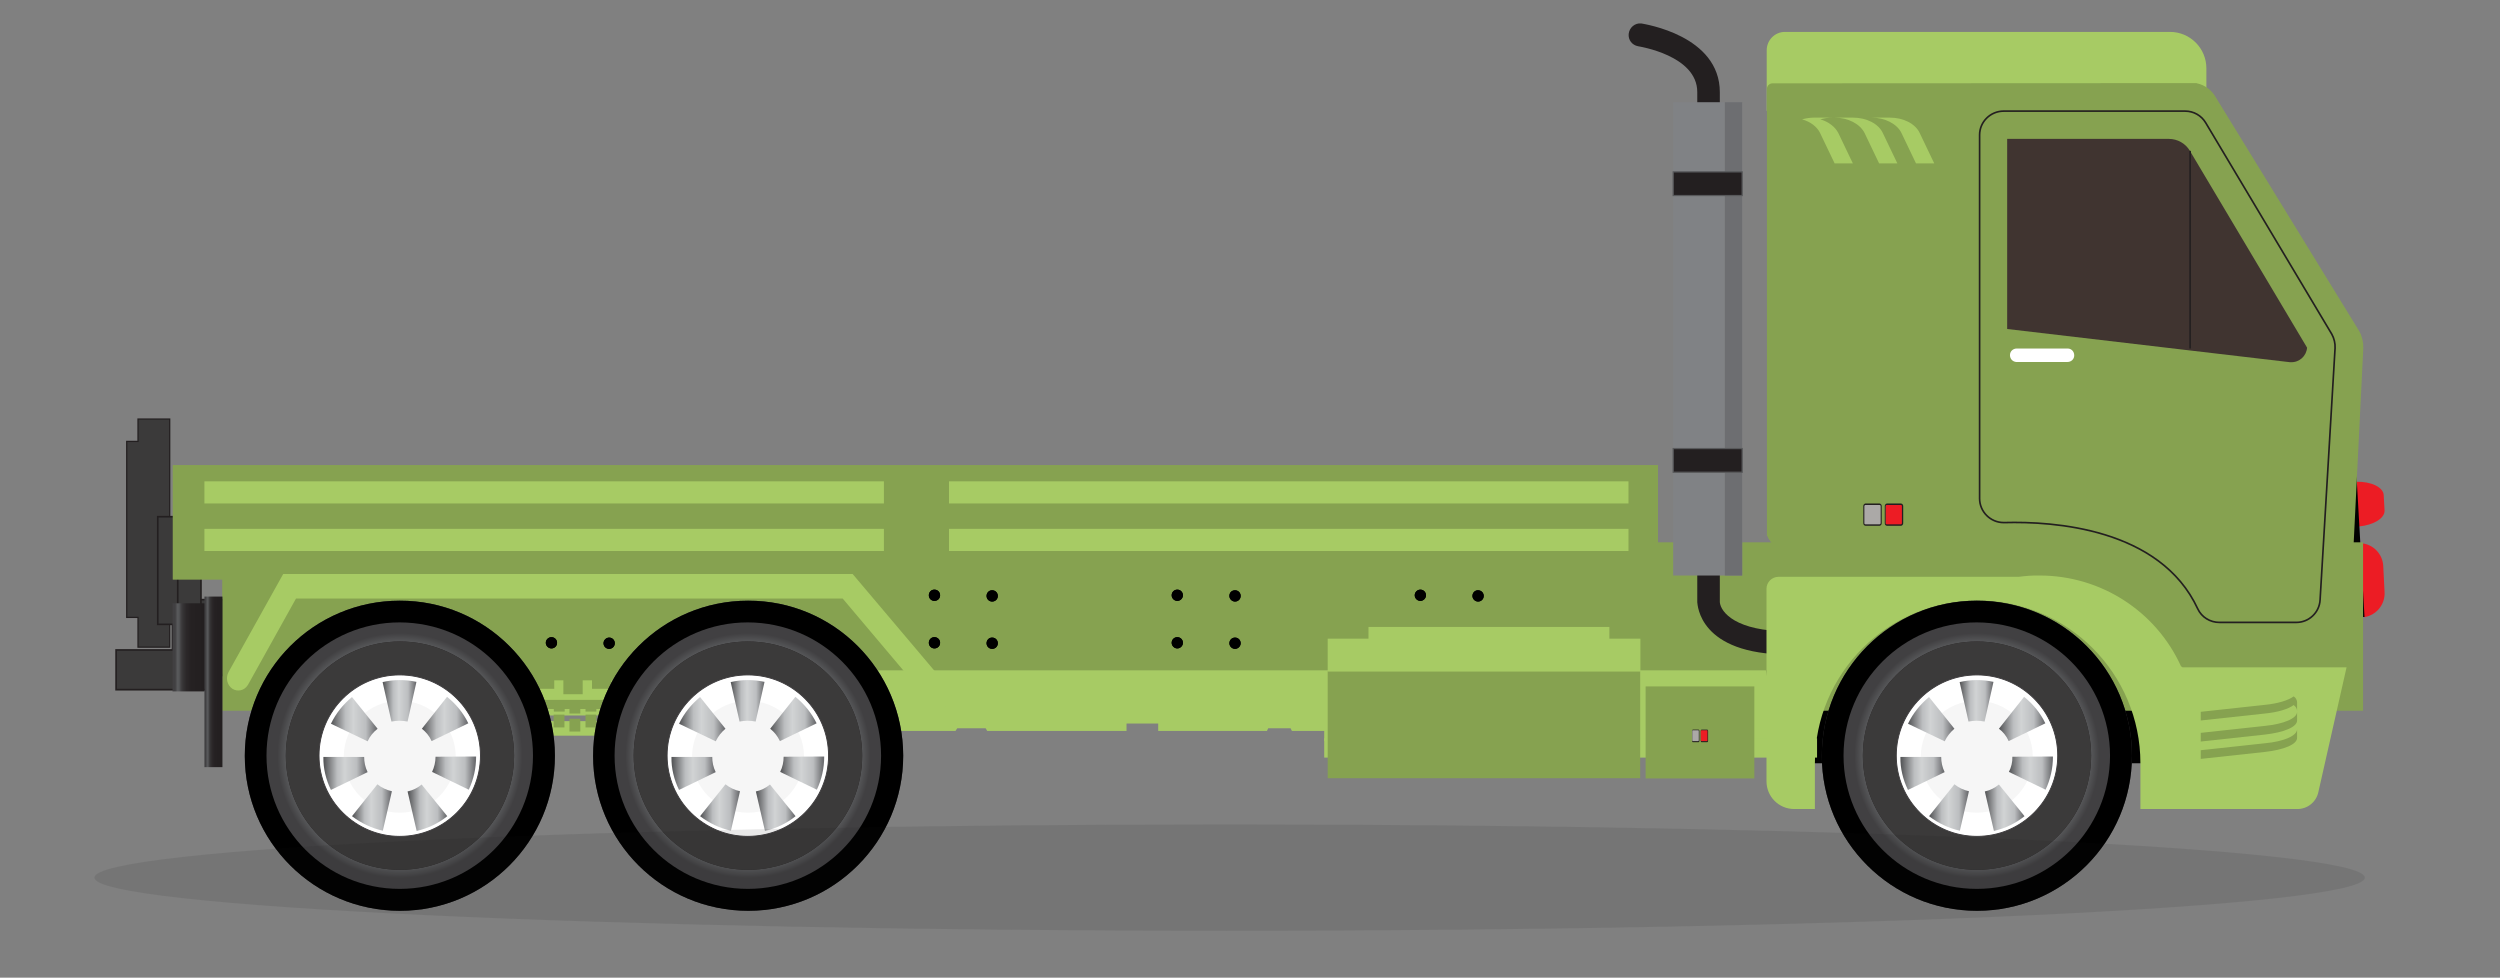 <?xml version="1.0" encoding="utf-8"?>
<!-- Generator: Adobe Illustrator 23.0.1, SVG Export Plug-In . SVG Version: 6.00 Build 0)  -->
<svg version="1.1" id="Layer_1" xmlns="http://www.w3.org/2000/svg" xmlns:xlink="http://www.w3.org/1999/xlink" x="0px" y="0px"
	 viewBox="0 0 1152 450.5" style="enable-background:new 0 0 1152 450.5;" xml:space="preserve">
<rect x="0" y="0" width="1152" height="450.5" fill="#808080" stroke="none"/>
<style type="text/css">
	.st0{fill:#EC1C24;}
	.st1{fill:#020200;}
	.st2{fill:#A7CB64;}
	.st3{fill:#3B3A3A;stroke:#231F20;stroke-width:0.591;stroke-miterlimit:10;}
	.st4{fill:#3B3A3A;stroke:#231F20;stroke-width:0.774;stroke-miterlimit:10;}
	.st5{fill:#86A250;}
	.st6{fill:url(#SVGID_1_);}
	.st7{fill:url(#SVGID_2_);}
	.st8{fill:#3D3B3D;}
	.st9{fill:url(#SVGID_3_);}
	.st10{fill:#231F20;}
	.st11{fill:#3B3A3A;}
	.st12{fill:#FFFFFF;stroke:#3D3B3D;stroke-width:0.429;stroke-miterlimit:10;}
	.st13{fill:#F6F6F6;}
	.st14{fill:url(#SVGID_4_);}
	.st15{fill:url(#SVGID_5_);}
	.st16{fill:url(#SVGID_6_);}
	.st17{fill:url(#SVGID_7_);}
	.st18{fill:url(#SVGID_8_);}
	.st19{fill:url(#SVGID_9_);}
	.st20{fill:url(#SVGID_10_);}
	.st21{fill:url(#SVGID_11_);}
	.st22{fill:url(#SVGID_12_);}
	.st23{fill:url(#SVGID_13_);}
	.st24{fill:url(#SVGID_14_);}
	.st25{fill:url(#SVGID_15_);}
	.st26{fill:url(#SVGID_16_);}
	.st27{fill:url(#SVGID_17_);}
	.st28{fill:url(#SVGID_18_);}
	.st29{fill:#808285;}
	.st30{fill:#6D6E71;}
	.st31{fill:#231F20;stroke:#58595B;stroke-width:0.576;stroke-miterlimit:10;}
	.st32{fill:none;stroke:#231F20;stroke-width:0.774;stroke-miterlimit:10;}
	.st33{fill:#403430;}
	.st34{fill:#FFFFFF;}
	.st35{fill:#ED1C24;}
	.st36{fill:#ABA9A7;}
	.st37{fill:url(#SVGID_19_);}
	.st38{fill:url(#SVGID_20_);}
	.st39{fill:url(#SVGID_21_);}
	.st40{fill:url(#SVGID_22_);}
	.st41{fill:url(#SVGID_23_);}
	.st42{fill:url(#SVGID_24_);}
	.st43{fill:url(#SVGID_25_);}
	.st44{fill:url(#SVGID_26_);}
	.st45{opacity:0.1;fill:#1B1B19;enable-background:new    ;}
</style>
<title>Flat bes Truck</title>
<g>
	<path class="st0" d="M1087.4,250.3c5.8,0.1,10.5,4.7,10.8,10.5l0.6,11.9c0.4,5.8-3.8,10.9-9.5,11.7L1087.4,250.3z"/>
	<path class="st0" d="M1085.7,222c6.9-0.2,12.4,2.5,12.7,6l0.4,7.2c0.2,3.6-5.1,6.8-11.9,7.4L1085.7,222z"/>
	
		<rect x="1083.3" y="206.6" transform="matrix(0.998 -5.651854e-02 5.651854e-02 0.998 -12.145 61.746)" class="st1" width="4.5" height="78"/>
	<path class="st2" d="M814.2,51.1h202.5V31.5c0-9.3-7.5-16.8-16.8-16.8H822.5c-4.6,0-8.3,3.7-8.4,8.3c0,0,0,0,0,0V51.1z"/>
	<polygon class="st3" points="58.4,284.5 58.4,203.4 63.6,203.4 63.6,193.1 78.2,193.1 78.2,298.2 63.6,298.2 63.6,284.5 	"/>
	<path class="st4" d="M79.5,299.5v-23.2h33.7v19.5c0,2.4-0.9,4.7-2.5,6.4l-14.4,15.6H53.5v-18.3L79.5,299.5z"/>
	<rect x="72.7" y="238.1" class="st4" width="10.7" height="49.6"/>
	<rect x="81.9" y="233.4" class="st4" width="10.7" height="54.2"/>
	<polygon points="821.2,351.7 821.2,193.4 1083.6,193.4 1067.2,351.7 	"/>
	<rect x="102.4" y="249.9" class="st5" width="986.5" height="77.6"/>
	<rect x="79.6" y="214.3" class="st5" width="684.4" height="52.8"/>
	<rect x="437.3" y="243.7" class="st2" width="313.1" height="10.2"/>
	<rect x="437.3" y="221.8" class="st2" width="313.1" height="10.2"/>
	<rect x="94.2" y="243.7" class="st2" width="313.1" height="10.2"/>
	<rect x="94.2" y="221.8" class="st2" width="313.1" height="10.2"/>
	<path class="st2" d="M440.3,336.8l0.8-1.2h13.1l0.7,1.2h64.2v-3.4h14.6v3.4h50.1l0.6-1.2h10.3l0.6,1.2h220.7c1-5.6,1-11.4-0.1-17
		l-2.2-10.9H348.3l1.1,28L440.3,336.8L440.3,336.8z"/>
	
		<linearGradient id="SVGID_1_" gradientUnits="userSpaceOnUse" x1="995.193" y1="-547.758" x2="1003.416" y2="-547.758" gradientTransform="matrix(-1 0 0 -1 1097.62 -233.59)">
		<stop  offset="0" style="stop-color:#231F20"/>
		<stop  offset="0.41" style="stop-color:#252122"/>
		<stop  offset="0.56" style="stop-color:#2B2729"/>
		<stop  offset="0.67" style="stop-color:#353334"/>
		<stop  offset="0.74" style="stop-color:#414042"/>
		<stop  offset="0.77" style="stop-color:#4D4D4F"/>
		<stop  offset="0.8" style="stop-color:#555658"/>
		<stop  offset="0.85" style="stop-color:#58595B"/>
		<stop  offset="0.92" style="stop-color:#414042"/>
	</linearGradient>
	<rect x="94.2" y="274.9" class="st6" width="8.3" height="78.6"/>
	<rect x="239.9" y="313.5" class="st2" width="46.2" height="9"/>
	<rect x="272.8" y="309.5" class="st5" width="8.9" height="7.9"/>
	<rect x="259.6" y="312" class="st5" width="8.9" height="7.9"/>
	<rect x="246.5" y="309.5" class="st5" width="8.9" height="7.9"/>
	<rect x="251.5" y="326.7" class="st2" width="25.7" height="3"/>
	<rect x="269.8" y="325.3" class="st5" width="5" height="2.6"/>
	<rect x="262.4" y="326.2" class="st5" width="5" height="2.6"/>
	<rect x="255.2" y="325.3" class="st5" width="5" height="2.6"/>
	<rect x="251.6" y="332.3" class="st2" width="25.7" height="6.7"/>
	<rect x="269.8" y="329.3" class="st5" width="5" height="5.9"/>
	<rect x="262.4" y="331.2" class="st5" width="5" height="5.9"/>
	<rect x="255.1" y="329.3" class="st5" width="5" height="5.9"/>
	
		<linearGradient id="SVGID_2_" gradientUnits="userSpaceOnUse" x1="1003.416" y1="-531.919" x2="1018.093" y2="-531.919" gradientTransform="matrix(-1 0 0 -1 1097.62 -233.59)">
		<stop  offset="0" style="stop-color:#231F20"/>
		<stop  offset="0.41" style="stop-color:#252122"/>
		<stop  offset="0.56" style="stop-color:#2B2729"/>
		<stop  offset="0.67" style="stop-color:#353334"/>
		<stop  offset="0.74" style="stop-color:#414042"/>
		<stop  offset="0.77" style="stop-color:#4D4D4F"/>
		<stop  offset="0.8" style="stop-color:#555658"/>
		<stop  offset="0.85" style="stop-color:#58595B"/>
		<stop  offset="0.92" style="stop-color:#414042"/>
	</linearGradient>
	<polygon class="st7" points="79.5,318.6 94.2,318.6 94.2,278 79.5,278 	"/>
	<path class="st8" d="M416.2,348.2c0,39.5-32,71.5-71.4,71.5c-39.5,0-71.5-32-71.5-71.4c0-39.5,32-71.5,71.4-71.5l0,0
		C384.1,276.7,416.1,308.7,416.2,348.2L416.2,348.2L416.2,348.2z"/>
	<path d="M416.2,348.2c0,39.5-32,71.5-71.4,71.5c-39.5,0-71.5-32-71.5-71.4c0-39.5,32-71.5,71.4-71.5l0,0
		C384.1,276.7,416.1,308.7,416.2,348.2L416.2,348.2L416.2,348.2z"/>
	
		<radialGradient id="SVGID_3_" cx="3579.862" cy="-581.786" r="61.358" gradientTransform="matrix(-1 0 0 -1 3924.49 -233.59)" gradientUnits="userSpaceOnUse">
		<stop  offset="0" style="stop-color:#231F20"/>
		<stop  offset="0.41" style="stop-color:#252122"/>
		<stop  offset="0.56" style="stop-color:#2B2729"/>
		<stop  offset="0.67" style="stop-color:#353334"/>
		<stop  offset="0.74" style="stop-color:#414042"/>
		<stop  offset="0.77" style="stop-color:#4D4D4F"/>
		<stop  offset="0.8" style="stop-color:#555658"/>
		<stop  offset="0.85" style="stop-color:#58595B"/>
		<stop  offset="0.92" style="stop-color:#414042"/>
	</radialGradient>
	<path class="st9" d="M406,348.2c0,33.9-27.5,61.4-61.4,61.4s-61.4-27.5-61.4-61.4c0-33.9,27.5-61.4,61.4-61.4l0,0l0,0
		C378.5,286.9,406,314.3,406,348.2z"/>
	<path class="st10" d="M397.3,348.2c0,29.1-23.6,52.6-52.6,52.6S292,377.3,292,348.2s23.6-52.6,52.6-52.6l0,0l0,0
		C373.7,295.6,397.3,319.1,397.3,348.2z"/>
	<path class="st11" d="M397.3,348.2c0,29.1-23.6,52.6-52.6,52.6S292,377.3,292,348.2s23.6-52.6,52.6-52.6l0,0l0,0
		C373.7,295.6,397.3,319.1,397.3,348.2z"/>
	<path class="st12" d="M381.8,348.2c0,20.6-16.7,37.2-37.2,37.2s-37.2-16.7-37.2-37.2s16.7-37.2,37.2-37.2S381.8,327.6,381.8,348.2
		L381.8,348.2z"/>
	<path class="st13" d="M370.5,348.7c0,14.2-11.5,25.8-25.8,25.8c-14.2,0-25.8-11.5-25.8-25.8c0-14.2,11.5-25.8,25.8-25.8
		S370.5,334.4,370.5,348.7L370.5,348.7z"/>
	
		<linearGradient id="SVGID_4_" gradientUnits="userSpaceOnUse" x1="3548.166" y1="-564.831" x2="3569.605" y2="-564.831" gradientTransform="matrix(-1 0 0 -1 3924.49 -233.59)">
		<stop  offset="3.000000e-02" style="stop-color:#6D6E71"/>
		<stop  offset="0.25" style="stop-color:#BCBEC0"/>
		<stop  offset="0.52" style="stop-color:#D1D3D4"/>
		<stop  offset="0.69" style="stop-color:#BCBEC0"/>
		<stop  offset="0.98" style="stop-color:#58595B"/>
	</linearGradient>
	<path class="st14" d="M354.9,335.8l11.6-14.7c4.1,3.3,7.5,7.5,9.8,12.2l-16.9,8.2C358.3,339.2,356.8,337.3,354.9,335.8z"/>
	
		<linearGradient id="SVGID_5_" gradientUnits="userSpaceOnUse" x1="3557.896" y1="-605.749" x2="3576.14" y2="-605.749" gradientTransform="matrix(-1 0 0 -1 3924.49 -233.59)">
		<stop  offset="3.000000e-02" style="stop-color:#6D6E71"/>
		<stop  offset="0.25" style="stop-color:#BCBEC0"/>
		<stop  offset="0.52" style="stop-color:#D1D3D4"/>
		<stop  offset="0.69" style="stop-color:#BCBEC0"/>
		<stop  offset="0.98" style="stop-color:#58595B"/>
	</linearGradient>
	<path class="st15" d="M366.6,376.1c-4.1,3.3-8.9,5.6-14.1,6.8l-4.2-18.2c2.4-0.5,4.6-1.6,6.5-3.2L366.6,376.1z"/>
	
		<linearGradient id="SVGID_6_" gradientUnits="userSpaceOnUse" x1="3590.118" y1="-564.994" x2="3611.539" y2="-564.994" gradientTransform="matrix(-1 0 0 -1 3924.49 -233.59)">
		<stop  offset="3.000000e-02" style="stop-color:#6D6E71"/>
		<stop  offset="0.25" style="stop-color:#BCBEC0"/>
		<stop  offset="0.52" style="stop-color:#D1D3D4"/>
		<stop  offset="0.69" style="stop-color:#BCBEC0"/>
		<stop  offset="0.98" style="stop-color:#58595B"/>
	</linearGradient>
	<path class="st16" d="M329.8,341.6l-16.9-8.1c2.3-4.8,5.6-8.9,9.7-12.3l11.7,14.6C332.4,337.4,330.9,339.3,329.8,341.6z"/>
	
		<linearGradient id="SVGID_7_" gradientUnits="userSpaceOnUse" x1="3544.644" y1="-589.855" x2="3564.976" y2="-589.855" gradientTransform="matrix(-1 0 0 -1 3924.49 -233.59)">
		<stop  offset="3.000000e-02" style="stop-color:#6D6E71"/>
		<stop  offset="0.25" style="stop-color:#BCBEC0"/>
		<stop  offset="0.52" style="stop-color:#D1D3D4"/>
		<stop  offset="0.69" style="stop-color:#BCBEC0"/>
		<stop  offset="0.98" style="stop-color:#58595B"/>
	</linearGradient>
	<path class="st17" d="M361.1,348.7L361.1,348.7l18.7-0.1v0.1c0,5.3-1.2,10.5-3.4,15.2l-16.9-8.2
		C360.6,353.5,361.1,351.1,361.1,348.7z"/>
	
		<linearGradient id="SVGID_8_" gradientUnits="userSpaceOnUse" x1="3594.638" y1="-589.901" x2="3614.998" y2="-589.901" gradientTransform="matrix(-1 0 0 -1 3924.49 -233.59)">
		<stop  offset="3.000000e-02" style="stop-color:#6D6E71"/>
		<stop  offset="0.25" style="stop-color:#BCBEC0"/>
		<stop  offset="0.52" style="stop-color:#D1D3D4"/>
		<stop  offset="0.69" style="stop-color:#BCBEC0"/>
		<stop  offset="0.98" style="stop-color:#58595B"/>
	</linearGradient>
	<path class="st18" d="M328.2,348.7c0,2.5,0.5,4.9,1.6,7.1l-16.9,8.2c-2.3-4.7-3.6-10-3.5-15.2H328.2z"/>
	
		<linearGradient id="SVGID_9_" gradientUnits="userSpaceOnUse" x1="3572.119" y1="-556.606" x2="3587.731" y2="-556.606" gradientTransform="matrix(-1 0 0 -1 3924.49 -233.59)">
		<stop  offset="3.000000e-02" style="stop-color:#6D6E71"/>
		<stop  offset="0.25" style="stop-color:#BCBEC0"/>
		<stop  offset="0.52" style="stop-color:#D1D3D4"/>
		<stop  offset="0.69" style="stop-color:#BCBEC0"/>
		<stop  offset="0.98" style="stop-color:#58595B"/>
	</linearGradient>
	<path class="st19" d="M336.7,314.3c5.1-1.2,10.5-1.2,15.6-0.1l-4.1,18.3c-2.4-0.5-4.9-0.5-7.4,0L336.7,314.3z"/>
	
		<linearGradient id="SVGID_10_" gradientUnits="userSpaceOnUse" x1="3583.465" y1="-605.748" x2="3601.718" y2="-605.748" gradientTransform="matrix(-1 0 0 -1 3924.49 -233.59)">
		<stop  offset="3.000000e-02" style="stop-color:#6D6E71"/>
		<stop  offset="0.25" style="stop-color:#BCBEC0"/>
		<stop  offset="0.52" style="stop-color:#D1D3D4"/>
		<stop  offset="0.69" style="stop-color:#BCBEC0"/>
		<stop  offset="0.98" style="stop-color:#58595B"/>
	</linearGradient>
	<path class="st20" d="M341,364.6l-4.2,18.2c-5.2-1.2-10-3.5-14.2-6.7l11.7-14.7C336.3,363,338.6,364.1,341,364.6z"/>
	<path class="st8" d="M255.7,348.2c0,39.5-32,71.5-71.4,71.5c-39.5,0-71.5-32-71.5-71.4c0-39.5,32-71.5,71.4-71.5
		C223.6,276.7,255.6,308.7,255.7,348.2C255.7,348.2,255.7,348.2,255.7,348.2z"/>
	<path d="M255.7,348.2c0,39.5-32,71.5-71.4,71.5c-39.5,0-71.5-32-71.5-71.4c0-39.5,32-71.5,71.4-71.5
		C223.6,276.7,255.6,308.7,255.7,348.2C255.7,348.2,255.7,348.2,255.7,348.2z"/>
	
		<radialGradient id="SVGID_11_" cx="3740.228" cy="-581.786" r="61.358" gradientTransform="matrix(-1 0 0 -1 3924.49 -233.59)" gradientUnits="userSpaceOnUse">
		<stop  offset="0" style="stop-color:#231F20"/>
		<stop  offset="0.41" style="stop-color:#252122"/>
		<stop  offset="0.56" style="stop-color:#2B2729"/>
		<stop  offset="0.67" style="stop-color:#353334"/>
		<stop  offset="0.74" style="stop-color:#414042"/>
		<stop  offset="0.77" style="stop-color:#4D4D4F"/>
		<stop  offset="0.8" style="stop-color:#555658"/>
		<stop  offset="0.85" style="stop-color:#58595B"/>
		<stop  offset="0.92" style="stop-color:#414042"/>
	</radialGradient>
	<path class="st21" d="M245.6,348.2c0,33.9-27.5,61.4-61.4,61.4s-61.4-27.5-61.4-61.4c0-33.9,27.5-61.4,61.4-61.4h0l0,0
		C218.1,286.9,245.6,314.3,245.6,348.2z"/>
	<path class="st10" d="M236.9,348.2c0,29.1-23.6,52.6-52.6,52.6s-52.6-23.6-52.6-52.6s23.6-52.6,52.6-52.6l0,0l0,0
		C213.3,295.6,236.9,319.1,236.9,348.2z"/>
	<path class="st11" d="M236.9,348.2c0,29.1-23.6,52.6-52.6,52.6s-52.6-23.6-52.6-52.6s23.6-52.6,52.6-52.6l0,0l0,0
		C213.3,295.6,236.9,319.1,236.9,348.2z"/>
	<path class="st12" d="M221.4,348.2c0,20.6-16.7,37.2-37.2,37.2s-37.2-16.7-37.2-37.2s16.7-37.2,37.2-37.2S221.4,327.6,221.4,348.2
		L221.4,348.2z"/>
	<path class="st13" d="M210,348.7c0,14.2-11.5,25.8-25.8,25.8c-14.2,0-25.8-11.5-25.8-25.8c0-14.2,11.5-25.8,25.8-25.8
		S210,334.4,210,348.7L210,348.7z"/>
	
		<linearGradient id="SVGID_12_" gradientUnits="userSpaceOnUse" x1="3708.659" y1="-564.813" x2="3730.08" y2="-564.813" gradientTransform="matrix(-1 0 0 -1 3924.49 -233.59)">
		<stop  offset="3.000000e-02" style="stop-color:#6D6E71"/>
		<stop  offset="0.25" style="stop-color:#BCBEC0"/>
		<stop  offset="0.52" style="stop-color:#D1D3D4"/>
		<stop  offset="0.69" style="stop-color:#BCBEC0"/>
		<stop  offset="0.98" style="stop-color:#58595B"/>
	</linearGradient>
	<path class="st22" d="M194.4,335.8l11.6-14.7c4.1,3.3,7.5,7.4,9.8,12.2l-16.9,8.2C197.9,339.2,196.3,337.3,194.4,335.8z"/>
	
		<linearGradient id="SVGID_13_" gradientUnits="userSpaceOnUse" x1="3718.335" y1="-605.749" x2="3736.579" y2="-605.749" gradientTransform="matrix(-1 0 0 -1 3924.49 -233.59)">
		<stop  offset="3.000000e-02" style="stop-color:#6D6E71"/>
		<stop  offset="0.25" style="stop-color:#BCBEC0"/>
		<stop  offset="0.52" style="stop-color:#D1D3D4"/>
		<stop  offset="0.69" style="stop-color:#BCBEC0"/>
		<stop  offset="0.98" style="stop-color:#58595B"/>
	</linearGradient>
	<path class="st23" d="M206.1,376.1c-4.1,3.3-8.9,5.6-14.1,6.8l-4.2-18.2c2.4-0.5,4.6-1.6,6.5-3.2L206.1,376.1z"/>
	
		<linearGradient id="SVGID_14_" gradientUnits="userSpaceOnUse" x1="3750.539" y1="-564.994" x2="3771.987" y2="-564.994" gradientTransform="matrix(-1 0 0 -1 3924.49 -233.59)">
		<stop  offset="3.000000e-02" style="stop-color:#6D6E71"/>
		<stop  offset="0.25" style="stop-color:#BCBEC0"/>
		<stop  offset="0.52" style="stop-color:#D1D3D4"/>
		<stop  offset="0.69" style="stop-color:#BCBEC0"/>
		<stop  offset="0.98" style="stop-color:#58595B"/>
	</linearGradient>
	<path class="st24" d="M169.4,341.6l-16.9-8.1c2.3-4.8,5.6-8.9,9.7-12.3l11.8,14.6C172,337.4,170.4,339.3,169.4,341.6z"/>
	
		<linearGradient id="SVGID_15_" gradientUnits="userSpaceOnUse" x1="3705.119" y1="-589.855" x2="3725.451" y2="-589.855" gradientTransform="matrix(-1 0 0 -1 3924.49 -233.59)">
		<stop  offset="3.000000e-02" style="stop-color:#6D6E71"/>
		<stop  offset="0.25" style="stop-color:#BCBEC0"/>
		<stop  offset="0.52" style="stop-color:#D1D3D4"/>
		<stop  offset="0.69" style="stop-color:#BCBEC0"/>
		<stop  offset="0.98" style="stop-color:#58595B"/>
	</linearGradient>
	<path class="st25" d="M200.7,348.7L200.7,348.7l18.7-0.1v0.1c0,5.3-1.2,10.5-3.4,15.2l-16.9-8.2
		C200.1,353.6,200.7,351.1,200.7,348.7z"/>
	
		<linearGradient id="SVGID_16_" gradientUnits="userSpaceOnUse" x1="3755.068" y1="-589.901" x2="3775.427" y2="-589.901" gradientTransform="matrix(-1 0 0 -1 3924.49 -233.59)">
		<stop  offset="3.000000e-02" style="stop-color:#6D6E71"/>
		<stop  offset="0.25" style="stop-color:#BCBEC0"/>
		<stop  offset="0.52" style="stop-color:#D1D3D4"/>
		<stop  offset="0.69" style="stop-color:#BCBEC0"/>
		<stop  offset="0.98" style="stop-color:#58595B"/>
	</linearGradient>
	<path class="st26" d="M167.8,348.7c0,2.5,0.5,4.9,1.6,7.1l-16.9,8.2c-2.3-4.7-3.6-10-3.5-15.2H167.8z"/>
	
		<linearGradient id="SVGID_17_" gradientUnits="userSpaceOnUse" x1="3732.558" y1="-556.606" x2="3748.17" y2="-556.606" gradientTransform="matrix(-1 0 0 -1 3924.49 -233.59)">
		<stop  offset="3.000000e-02" style="stop-color:#6D6E71"/>
		<stop  offset="0.25" style="stop-color:#BCBEC0"/>
		<stop  offset="0.52" style="stop-color:#D1D3D4"/>
		<stop  offset="0.69" style="stop-color:#BCBEC0"/>
		<stop  offset="0.98" style="stop-color:#58595B"/>
	</linearGradient>
	<path class="st27" d="M176.3,314.3c5.1-1.2,10.5-1.2,15.6-0.1l-4.1,18.3c-2.4-0.5-4.9-0.5-7.4,0L176.3,314.3z"/>
	
		<linearGradient id="SVGID_18_" gradientUnits="userSpaceOnUse" x1="3743.904" y1="-605.748" x2="3762.157" y2="-605.748" gradientTransform="matrix(-1 0 0 -1 3924.49 -233.59)">
		<stop  offset="3.000000e-02" style="stop-color:#6D6E71"/>
		<stop  offset="0.25" style="stop-color:#BCBEC0"/>
		<stop  offset="0.52" style="stop-color:#D1D3D4"/>
		<stop  offset="0.69" style="stop-color:#BCBEC0"/>
		<stop  offset="0.98" style="stop-color:#58595B"/>
	</linearGradient>
	<path class="st28" d="M180.6,364.6l-4.2,18.2c-5.2-1.2-10-3.5-14.2-6.7l11.7-14.7C175.9,363,178.2,364.1,180.6,364.6z"/>
	<rect x="610.2" y="332.6" class="st2" width="207.6" height="8.9"/>
	<rect x="610.2" y="340.2" class="st2" width="227.1" height="8.9"/>
	<path d="M654.5,271.7c1.5,0,2.6,1.2,2.6,2.6s-1.2,2.6-2.6,2.6s-2.6-1.2-2.6-2.6S653.1,271.7,654.5,271.7L654.5,271.7z"/>
	<path d="M654.5,271.7c1.5,0,2.6,1.2,2.6,2.6s-1.2,2.6-2.6,2.6s-2.6-1.2-2.6-2.6S653.1,271.7,654.5,271.7L654.5,271.7z"/>
	<path d="M654.5,272.5c1,0,1.8,0.9,1.8,1.9c0,1-0.9,1.8-1.9,1.8c-1,0-1.8-0.9-1.8-1.9C652.6,273.3,653.4,272.5,654.5,272.5
		L654.5,272.5z"/>
	<path d="M654.4,276.2c-1.1,0-1.9-0.9-1.9-1.9s0.9-1.9,1.9-1.9c1.1,0,1.9,0.9,1.9,1.9v0l0,0c0.1,1-0.7,1.9-1.7,1.9
		C654.6,276.2,654.5,276.2,654.4,276.2L654.4,276.2z M654.4,276.1c1,0,1.9-0.8,1.9-1.8c0-1-0.8-1.9-1.8-1.9c-1,0-1.9,0.8-1.9,1.8
		C652.5,275.2,653.3,276.1,654.4,276.1C654.3,276.1,654.3,276.1,654.4,276.1L654.4,276.1z"/>
	<path d="M654.5,272.9c0.8,0,1.5,0.7,1.5,1.5c0,0.8-0.7,1.5-1.5,1.5s-1.5-0.7-1.5-1.5v0l0,0C653,273.5,653.7,272.9,654.5,272.9
		C654.5,272.9,654.5,272.9,654.5,272.9L654.5,272.9z"/>
	<path d="M654.5,275.9c-0.9,0-1.5-0.7-1.5-1.5c0-0.9,0.7-1.5,1.5-1.5c0.9,0,1.5,0.7,1.5,1.5C656.1,275.2,655.4,275.8,654.5,275.9
		C654.5,275.9,654.5,275.9,654.5,275.9L654.5,275.9z M654.5,275.7c0.8,0,1.4-0.6,1.4-1.4c0-0.8-0.6-1.4-1.4-1.4s-1.4,0.6-1.4,1.4
		C653.1,275,653.7,275.7,654.5,275.7C654.4,275.7,654.4,275.7,654.5,275.7L654.5,275.7z"/>
	<path d="M681.1,272c1.5,0,2.6,1.2,2.6,2.6c0,1.5-1.2,2.6-2.6,2.6s-2.6-1.2-2.6-2.6c0-1.4,1.1-2.6,2.5-2.6H681.1z"/>
	<path d="M681.1,272c1.5,0,2.6,1.2,2.6,2.6c0,1.5-1.2,2.6-2.6,2.6s-2.6-1.2-2.6-2.6c0-1.4,1.1-2.6,2.5-2.6H681.1z"/>
	<path d="M681.1,272.8c1,0,1.8,0.9,1.8,1.9c0,1-0.9,1.8-1.9,1.8c-1,0-1.8-0.9-1.8-1.9C679.2,273.6,680,272.8,681.1,272.8
		L681.1,272.8z"/>
	<path d="M681,276.5c-1.1,0-1.9-0.9-1.9-1.9c0-1.1,0.9-1.9,1.9-1.9c1.1,0,1.9,0.9,1.9,1.9v0l0,0c0.1,1-0.7,1.9-1.7,1.9
		C681.2,276.5,681.1,276.5,681,276.5L681,276.5z M681,276.5c1,0,1.9-0.8,1.9-1.8c0-1-0.8-1.9-1.8-1.9c-1,0-1.9,0.8-1.9,1.8
		C679.2,275.6,680,276.5,681,276.5z"/>
	<path d="M681.1,273.1c0.8,0,1.5,0.7,1.5,1.5c0,0.8-0.7,1.5-1.5,1.5s-1.5-0.7-1.5-1.5v0l0,0C679.6,273.8,680.3,273.1,681.1,273.1
		C681.1,273.1,681.1,273.1,681.1,273.1L681.1,273.1z"/>
	<path d="M681.1,276.1c-0.9,0-1.5-0.7-1.5-1.5c0-0.9,0.7-1.5,1.5-1.5c0.9,0,1.5,0.7,1.5,1.5C682.7,275.4,682,276.1,681.1,276.1
		C681.1,276.1,681.1,276.1,681.1,276.1L681.1,276.1z M681.1,275.9c0.8,0,1.4-0.6,1.4-1.4c0-0.8-0.6-1.4-1.4-1.4s-1.4,0.6-1.4,1.4
		C679.7,275.3,680.3,275.9,681.1,275.9C681,275.9,681,275.9,681.1,275.9L681.1,275.9z"/>
	<path d="M654.5,293.6c1.5,0,2.6,1.2,2.6,2.6s-1.2,2.6-2.6,2.6s-2.6-1.2-2.6-2.6S653.1,293.6,654.5,293.6L654.5,293.6z"/>
	<path d="M654.5,293.6c1.5,0,2.6,1.2,2.6,2.6s-1.2,2.6-2.6,2.6s-2.6-1.2-2.6-2.6S653.1,293.6,654.5,293.6L654.5,293.6z"/>
	<path d="M654.5,294.4c1,0,1.8,0.9,1.8,1.9c0,1-0.9,1.8-1.9,1.8c-1,0-1.8-0.9-1.8-1.9C652.6,295.2,653.4,294.4,654.5,294.4
		L654.5,294.4z"/>
	<path d="M654.4,298.1c-1.1,0-1.9-0.9-1.9-1.9s0.9-1.9,1.9-1.9c1.1,0,1.9,0.9,1.9,1.9v0l0,0c0.1,1-0.7,1.9-1.7,1.9
		C654.6,298.1,654.5,298.1,654.4,298.1L654.4,298.1z M654.4,298.1c1,0,1.9-0.8,1.9-1.8c0-1-0.8-1.9-1.8-1.9c-1,0-1.9,0.8-1.9,1.8
		C652.6,297.2,653.4,298,654.4,298.1z"/>
	<path d="M654.5,294.7c0.8,0,1.5,0.7,1.5,1.5s-0.7,1.5-1.5,1.5s-1.5-0.7-1.5-1.5v0l0,0C653,295.4,653.7,294.7,654.5,294.7
		C654.5,294.7,654.5,294.7,654.5,294.7L654.5,294.7z"/>
	<path d="M654.5,297.7c-0.9,0-1.5-0.7-1.5-1.5c0-0.9,0.7-1.5,1.5-1.5c0.9,0,1.5,0.7,1.5,1.5C656.1,297,655.4,297.7,654.5,297.7
		C654.5,297.7,654.5,297.7,654.5,297.7L654.5,297.7z M654.5,297.5c0.8,0,1.4-0.6,1.4-1.4c0-0.8-0.6-1.4-1.4-1.4s-1.4,0.6-1.4,1.4
		C653.1,296.9,653.7,297.5,654.5,297.5C654.4,297.5,654.4,297.5,654.5,297.5L654.5,297.5z"/>
	<path d="M681.1,293.8c1.5,0,2.6,1.2,2.6,2.6s-1.2,2.6-2.6,2.6s-2.6-1.2-2.6-2.6c0-1.4,1.1-2.6,2.5-2.6H681.1z"/>
	<path d="M681.1,293.8c1.5,0,2.6,1.2,2.6,2.6s-1.2,2.6-2.6,2.6s-2.6-1.2-2.6-2.6c0-1.4,1.1-2.6,2.5-2.6H681.1z"/>
	<path d="M681.1,294.6c1,0,1.8,0.9,1.8,1.9c0,1-0.9,1.8-1.9,1.8c-1,0-1.8-0.9-1.8-1.9C679.2,295.5,680,294.6,681.1,294.6
		L681.1,294.6z"/>
	<path d="M681,298.4c-1.1,0-1.9-0.9-1.9-1.9s0.9-1.9,1.9-1.9c1.1,0,1.9,0.9,1.9,1.9v0l0,0c0.1,1-0.7,1.9-1.7,1.9
		C681.2,298.4,681.1,298.4,681,298.4L681,298.4z M681,298.4c1,0,1.9-0.8,1.9-1.8c0-1-0.8-1.9-1.8-1.9c-1,0-1.9,0.8-1.9,1.8
		C679.2,297.5,680,298.3,681,298.4z"/>
	<path d="M681.1,295.1c0.8,0,1.5,0.7,1.5,1.5c0,0.8-0.7,1.5-1.5,1.5s-1.5-0.7-1.5-1.5v0l0,0c-0.1-0.7,0.5-1.4,1.2-1.5H681.1z"/>
	<path d="M681.1,298c-0.9,0-1.5-0.7-1.5-1.5c0-0.9,0.7-1.5,1.5-1.5c0.9,0,1.5,0.7,1.5,1.5c0,0.8-0.6,1.5-1.4,1.5c0,0,0,0,0,0H681.1z
		 M681.1,297.8c0.8,0,1.4-0.6,1.4-1.4c0-0.8-0.6-1.4-1.4-1.4s-1.4,0.6-1.4,1.4C679.7,297.2,680.3,297.8,681.1,297.8
		C681,297.8,681,297.8,681.1,297.8L681.1,297.8z"/>
	<path d="M542.5,271.7c1.5,0,2.6,1.2,2.6,2.6s-1.2,2.6-2.6,2.6s-2.6-1.2-2.6-2.6S541,271.7,542.5,271.7L542.5,271.7z"/>
	<path d="M542.5,271.7c1.5,0,2.6,1.2,2.6,2.6s-1.2,2.6-2.6,2.6s-2.6-1.2-2.6-2.6S541,271.7,542.5,271.7L542.5,271.7z"/>
	<path d="M542.5,272.5c1,0,1.8,0.9,1.8,1.9c0,1-0.9,1.8-1.9,1.8c-1,0-1.8-0.9-1.8-1.9C540.6,273.3,541.5,272.5,542.5,272.5z"/>
	<path d="M542.5,276.2c-1.1,0-1.9-0.9-1.9-1.9s0.9-1.9,1.9-1.9c1.1,0,1.9,0.9,1.9,1.9v0l0,0C544.4,275.4,543.5,276.2,542.5,276.2z
		 M542.5,276.1c1,0,1.9-0.8,1.9-1.8c0-1-0.8-1.9-1.8-1.9c-1,0-1.9,0.8-1.9,1.8C540.6,275.2,541.4,276.1,542.5,276.1
		C542.4,276.1,542.4,276.1,542.5,276.1L542.5,276.1z"/>
	<path d="M542.5,272.9c0.8,0,1.5,0.7,1.5,1.5c0,0.8-0.7,1.5-1.5,1.5c-0.8,0-1.5-0.7-1.5-1.5v0l0,0
		C541.1,273.5,541.7,272.9,542.5,272.9z"/>
	<path d="M542.5,275.9c-0.9,0-1.5-0.7-1.5-1.5c0-0.9,0.7-1.5,1.5-1.5c0.9,0,1.5,0.7,1.5,1.5C544.1,275.2,543.4,275.8,542.5,275.9
		C542.5,275.9,542.5,275.9,542.5,275.9L542.5,275.9z M542.5,275.7c0.8,0,1.4-0.6,1.4-1.4c0-0.8-0.6-1.4-1.4-1.4
		c-0.8,0-1.4,0.6-1.4,1.4C541.2,275.1,541.8,275.7,542.5,275.7z"/>
	<path d="M569.1,272c1.5,0,2.6,1.2,2.6,2.6c0,1.5-1.2,2.6-2.6,2.6s-2.6-1.2-2.6-2.6C566.5,273.1,567.6,272,569.1,272L569.1,272z"/>
	<path d="M569.1,272c1.5,0,2.6,1.2,2.6,2.6c0,1.5-1.2,2.6-2.6,2.6s-2.6-1.2-2.6-2.6C566.5,273.1,567.6,272,569.1,272L569.1,272z"/>
	<path d="M569.1,272.8c1,0,1.8,0.9,1.8,1.9c0,1-0.9,1.8-1.9,1.8c-1,0-1.8-0.9-1.8-1.9C567.2,273.6,568.1,272.8,569.1,272.8z"/>
	<path d="M569.1,276.5c-1.1,0-1.9-0.9-1.9-1.9c0-1.1,0.9-1.9,1.9-1.9c1.1,0,1.9,0.9,1.9,1.9v0l0,0
		C571,275.6,570.1,276.5,569.1,276.5z M569.1,276.5c1,0,1.9-0.8,1.9-1.8c0-1-0.8-1.9-1.8-1.9c-1,0-1.9,0.8-1.9,1.8
		C567.2,275.6,568,276.4,569.1,276.5C569,276.5,569,276.5,569.1,276.5L569.1,276.5z"/>
	<path d="M569.1,273.1c0.8,0,1.5,0.7,1.5,1.5c0,0.8-0.7,1.5-1.5,1.5c-0.8,0-1.5-0.7-1.5-1.5v0l0,0
		C567.7,273.8,568.3,273.2,569.1,273.1z"/>
	<path d="M569.1,276.1c-0.9,0-1.5-0.7-1.5-1.5c0-0.9,0.7-1.5,1.5-1.5c0.9,0,1.5,0.7,1.5,1.5C570.6,275.4,570,276.1,569.1,276.1
		C569.1,276.1,569.1,276.1,569.1,276.1L569.1,276.1z M569.1,275.9c0.8,0,1.4-0.6,1.4-1.4c0-0.8-0.6-1.4-1.4-1.4
		c-0.8,0-1.4,0.6-1.4,1.4C567.8,275.3,568.3,275.9,569.1,275.9z"/>
	<path d="M542.5,293.6c1.5,0,2.6,1.2,2.6,2.6s-1.2,2.6-2.6,2.6s-2.6-1.2-2.6-2.6S541,293.6,542.5,293.6L542.5,293.6z"/>
	<path d="M542.5,293.6c1.5,0,2.6,1.2,2.6,2.6s-1.2,2.6-2.6,2.6s-2.6-1.2-2.6-2.6S541,293.6,542.5,293.6L542.5,293.6z"/>
	<path d="M542.5,294.4c1,0,1.8,0.9,1.8,1.9c0,1-0.9,1.8-1.9,1.8c-1,0-1.8-0.9-1.8-1.9C540.7,295.2,541.5,294.4,542.5,294.4z"/>
	<path d="M542.5,298.1c-1.1,0-1.9-0.9-1.9-1.9s0.9-1.9,1.9-1.9c1.1,0,1.9,0.9,1.9,1.9v0l0,0C544.4,297.2,543.5,298.1,542.5,298.1z
		 M542.5,298.1c1,0,1.9-0.8,1.9-1.8c0-1-0.8-1.9-1.8-1.9c-1,0-1.9,0.8-1.9,1.8C540.7,297.2,541.5,298.1,542.5,298.1z"/>
	<path d="M542.5,294.7c0.8,0,1.5,0.7,1.5,1.5s-0.7,1.5-1.5,1.5c-0.8,0-1.5-0.7-1.5-1.5v0l0,0C541.1,295.4,541.7,294.8,542.5,294.7z"
		/>
	<path d="M542.5,297.7c-0.9,0-1.5-0.7-1.5-1.5c0-0.9,0.7-1.5,1.5-1.5c0.9,0,1.5,0.7,1.5,1.5C544.1,297,543.4,297.7,542.5,297.7
		C542.5,297.7,542.5,297.7,542.5,297.7L542.5,297.7z M542.5,297.5c0.8,0,1.4-0.6,1.4-1.4c0-0.8-0.6-1.4-1.4-1.4
		c-0.8,0-1.4,0.6-1.4,1.4C541.2,296.9,541.8,297.5,542.5,297.5z"/>
	<path d="M569.1,293.8c1.5,0,2.6,1.2,2.6,2.6s-1.2,2.6-2.6,2.6s-2.6-1.2-2.6-2.6S567.6,293.8,569.1,293.8L569.1,293.8z"/>
	<path d="M569.1,293.8c1.5,0,2.6,1.2,2.6,2.6s-1.2,2.6-2.6,2.6s-2.6-1.2-2.6-2.6S567.6,293.8,569.1,293.8L569.1,293.8z"/>
	<path d="M569.1,294.6c1,0,1.8,0.9,1.8,1.9c0,1-0.9,1.8-1.9,1.8c-1,0-1.8-0.9-1.8-1.9C567.2,295.4,568.1,294.6,569.1,294.6z"/>
	<path d="M569.1,298.4c-1.1,0-1.9-0.9-1.9-1.9s0.9-1.9,1.9-1.9c1.1,0,1.9,0.9,1.9,1.9v0l0,0C571,297.5,570.1,298.4,569.1,298.4z
		 M569.1,298.4c1,0,1.9-0.8,1.9-1.8c0-1-0.8-1.9-1.8-1.9c-1,0-1.9,0.8-1.9,1.8C567.2,297.5,568,298.3,569.1,298.4
		C569,298.4,569,298.4,569.1,298.4L569.1,298.4z"/>
	<path d="M569.1,295.1c0.8,0,1.5,0.7,1.5,1.5c0,0.8-0.7,1.5-1.5,1.5c-0.8,0-1.5-0.7-1.5-1.5v0l0,0c0-0.8,0.5-1.4,1.3-1.5H569.1z"/>
	<path d="M569.1,298c-0.9,0-1.5-0.7-1.5-1.5c0-0.9,0.7-1.5,1.5-1.5c0.9,0,1.5,0.7,1.5,1.5c0,0.8-0.6,1.5-1.4,1.5c0,0,0,0,0,0H569.1z
		 M569.1,297.8c0.8,0,1.4-0.6,1.4-1.4c0-0.8-0.6-1.4-1.4-1.4c-0.8,0-1.4,0.6-1.4,1.4C567.7,297.2,568.3,297.8,569.1,297.8
		L569.1,297.8z"/>
	<path d="M430.6,271.7c1.5,0,2.6,1.2,2.6,2.6c0,1.5-1.2,2.6-2.6,2.6c-1.5,0-2.6-1.2-2.6-2.6c0-1.4,1.1-2.6,2.5-2.6H430.6z"/>
	<path d="M430.6,271.7c1.5,0,2.6,1.2,2.6,2.6c0,1.5-1.2,2.6-2.6,2.6c-1.5,0-2.6-1.2-2.6-2.6c0-1.4,1.1-2.6,2.5-2.6H430.6z"/>
	<path d="M430.6,272.5c1,0,1.8,0.9,1.8,1.9c0,1-0.9,1.8-1.9,1.8c-1,0-1.8-0.9-1.8-1.9C428.7,273.3,429.5,272.5,430.6,272.5
		L430.6,272.5z"/>
	<path d="M430.5,276.2c-1.1,0-1.9-0.9-1.9-1.9c0-1.1,0.9-1.9,1.9-1.9s1.9,0.9,1.9,1.9l0,0l0,0c0.1,1-0.7,1.9-1.7,1.9
		C430.6,276.2,430.6,276.2,430.5,276.2L430.5,276.2z M430.5,276.1c1,0,1.9-0.8,1.9-1.8c0-1-0.8-1.9-1.8-1.9c-1,0-1.9,0.8-1.9,1.8
		C428.6,275.2,429.4,276.1,430.5,276.1C430.4,276.1,430.4,276.1,430.5,276.1L430.5,276.1z"/>
	<path d="M430.6,272.9c0.8,0,1.5,0.7,1.5,1.5c0,0.8-0.7,1.5-1.5,1.5c-0.8,0-1.5-0.7-1.5-1.5l0,0l0,0
		C429.1,273.5,429.8,272.9,430.6,272.9C430.5,272.9,430.5,272.9,430.6,272.9L430.6,272.9z"/>
	<path d="M430.5,275.9c-0.9,0-1.5-0.7-1.5-1.5c0-0.9,0.7-1.5,1.5-1.5c0.9,0,1.5,0.7,1.5,1.5c0.1,0.8-0.5,1.5-1.3,1.5H430.5z
		 M430.6,275.7c0.8,0,1.4-0.6,1.4-1.4c0-0.8-0.6-1.4-1.4-1.4c-0.8,0-1.4,0.6-1.4,1.4C429.2,275,429.8,275.7,430.6,275.7
		C430.5,275.7,430.5,275.7,430.6,275.7L430.6,275.7z"/>
	<path d="M457.2,272c1.5,0,2.6,1.2,2.6,2.6c0,1.5-1.2,2.6-2.6,2.6c-1.5,0-2.6-1.2-2.6-2.6c0-1.4,1.1-2.6,2.5-2.6H457.2z"/>
	<path d="M457.2,272c1.5,0,2.6,1.2,2.6,2.6c0,1.5-1.2,2.6-2.6,2.6c-1.5,0-2.6-1.2-2.6-2.6c0-1.4,1.1-2.6,2.5-2.6H457.2z"/>
	<path d="M457.2,272.8c1,0,1.8,0.9,1.8,1.9c0,1-0.9,1.8-1.9,1.8c-1,0-1.8-0.9-1.8-1.9C455.3,273.6,456.1,272.8,457.2,272.8
		L457.2,272.8z"/>
	<path d="M457.1,276.5c-1.1,0-1.9-0.9-1.9-1.9c0-1.1,0.9-1.9,1.9-1.9c1.1,0,1.9,0.9,1.9,1.9l0,0l0,0c0.1,1-0.7,1.9-1.7,1.9
		C457.3,276.5,457.2,276.5,457.1,276.5L457.1,276.5z M457.1,276.5c1,0,1.9-0.8,1.9-1.8c0-1-0.8-1.9-1.8-1.9c-1,0-1.9,0.8-1.9,1.8
		C455.3,275.6,456.1,276.5,457.1,276.5z"/>
	<path d="M457.2,273.1c0.8,0,1.5,0.7,1.5,1.5c0,0.8-0.7,1.5-1.5,1.5c-0.8,0-1.5-0.7-1.5-1.5l0,0l0,0
		C455.7,273.8,456.4,273.1,457.2,273.1C457.1,273.1,457.1,273.1,457.2,273.1L457.2,273.1z"/>
	<path d="M457.1,276.1c-0.9,0-1.5-0.7-1.5-1.5s0.7-1.5,1.5-1.5c0.9,0,1.5,0.7,1.5,1.5c0.1,0.8-0.5,1.5-1.3,1.5
		C457.3,276.1,457.2,276.1,457.1,276.1z M457.1,275.9c0.8,0,1.4-0.6,1.4-1.4c0-0.8-0.6-1.4-1.4-1.4c-0.8,0-1.4,0.6-1.4,1.4
		C455.8,275.3,456.4,275.9,457.1,275.9z"/>
	<path d="M430.6,293.6c1.5,0,2.6,1.2,2.6,2.6c0,1.5-1.2,2.6-2.6,2.6c-1.5,0-2.6-1.2-2.6-2.6c0-1.4,1.1-2.6,2.5-2.6H430.6z"/>
	<path d="M430.6,293.6c1.5,0,2.6,1.2,2.6,2.6c0,1.5-1.2,2.6-2.6,2.6c-1.5,0-2.6-1.2-2.6-2.6c0-1.4,1.1-2.6,2.5-2.6H430.6z"/>
	<path d="M430.6,294.4c1,0,1.8,0.9,1.8,1.9c0,1-0.9,1.8-1.9,1.8c-1,0-1.8-0.9-1.8-1.9C428.7,295.2,429.5,294.4,430.6,294.4
		L430.6,294.4z"/>
	<path d="M430.5,298.1c-1.1,0-1.9-0.9-1.9-1.9c0-1.1,0.9-1.9,1.9-1.9s1.9,0.9,1.9,1.9l0,0l0,0c0.1,1-0.7,1.9-1.7,1.9
		C430.6,298.1,430.6,298.1,430.5,298.1L430.5,298.1z M430.5,298.1c1,0,1.9-0.8,1.9-1.8c0-1-0.8-1.9-1.8-1.9c-1,0-1.9,0.8-1.9,1.8
		C428.7,297.2,429.5,298,430.5,298.1z"/>
	<path d="M430.6,294.7c0.8,0,1.5,0.7,1.5,1.5c0,0.8-0.7,1.5-1.5,1.5c-0.8,0-1.5-0.7-1.5-1.5l0,0l0,0
		C429.1,295.4,429.8,294.7,430.6,294.7C430.5,294.7,430.5,294.7,430.6,294.7L430.6,294.7z"/>
	<path d="M430.5,297.7c-0.9,0-1.5-0.7-1.5-1.5s0.7-1.5,1.5-1.5c0.9,0,1.5,0.7,1.5,1.5c0.1,0.8-0.5,1.5-1.3,1.5H430.5z M430.6,297.5
		c0.8,0,1.4-0.6,1.4-1.4c0-0.8-0.6-1.4-1.4-1.4c-0.8,0-1.4,0.6-1.4,1.4C429.2,296.9,429.8,297.5,430.6,297.5
		C430.5,297.5,430.5,297.5,430.6,297.5L430.6,297.5z"/>
	<path d="M457.2,293.8c1.5,0,2.6,1.2,2.6,2.6c0,1.5-1.2,2.6-2.6,2.6c-1.5,0-2.6-1.2-2.6-2.6c0-1.4,1.1-2.6,2.5-2.6H457.2z"/>
	<path d="M457.2,293.8c1.5,0,2.6,1.2,2.6,2.6c0,1.5-1.2,2.6-2.6,2.6c-1.5,0-2.6-1.2-2.6-2.6c0-1.4,1.1-2.6,2.5-2.6H457.2z"/>
	<path d="M457.2,294.6c1,0,1.8,0.9,1.8,1.9c0,1-0.9,1.8-1.9,1.8c-1,0-1.8-0.9-1.8-1.9C455.3,295.5,456.1,294.6,457.2,294.6
		L457.2,294.6z"/>
	<path d="M457.1,298.4c-1.1,0-1.9-0.9-1.9-1.9c0-1.1,0.9-1.9,1.9-1.9c1.1,0,1.9,0.9,1.9,1.9l0,0l0,0c0.1,1-0.7,1.9-1.7,1.9
		C457.3,298.4,457.2,298.4,457.1,298.4L457.1,298.4z M457.1,298.4c1,0,1.9-0.8,1.9-1.8c0-1-0.8-1.9-1.8-1.9c-1,0-1.9,0.8-1.9,1.8
		C455.3,297.5,456.1,298.3,457.1,298.4z"/>
	<path d="M457.2,295.1c0.8,0,1.5,0.7,1.5,1.5c0,0.8-0.7,1.5-1.5,1.5c-0.8,0-1.5-0.7-1.5-1.5l0,0l0,0c-0.1-0.7,0.5-1.4,1.2-1.5H457.2
		z"/>
	<path d="M457.1,298c-0.9,0-1.5-0.7-1.5-1.5s0.7-1.5,1.5-1.5c0.9,0,1.5,0.7,1.5,1.5c0.1,0.8-0.5,1.5-1.2,1.5c0,0,0,0,0,0
		C457.3,298,457.2,298,457.1,298z M457.1,297.8c0.8,0,1.4-0.6,1.4-1.4c0-0.8-0.6-1.4-1.4-1.4c-0.8,0-1.4,0.6-1.4,1.4
		C455.8,297.2,456.4,297.8,457.1,297.8L457.1,297.8z"/>
	<path d="M254.1,293.6c1.5,0,2.6,1.2,2.6,2.6c0,1.5-1.2,2.6-2.6,2.6s-2.6-1.2-2.6-2.6S252.7,293.6,254.1,293.6L254.1,293.6z"/>
	<path d="M254.1,293.6c1.5,0,2.6,1.2,2.6,2.6c0,1.5-1.2,2.6-2.6,2.6s-2.6-1.2-2.6-2.6S252.7,293.6,254.1,293.6L254.1,293.6z"/>
	<path d="M254.1,294.4c1,0,1.8,0.9,1.8,1.9c0,1-0.9,1.8-1.9,1.8c-1,0-1.8-0.9-1.8-1.9C252.3,295.2,253.1,294.4,254.1,294.4z"/>
	<path d="M254.1,298.1c-1.1,0-1.9-0.9-1.9-1.9c0-1.1,0.9-1.9,1.9-1.9c1.1,0,1.9,0.9,1.9,1.9l0,0l0,0
		C256,297.2,255.2,298.1,254.1,298.1z M254.1,298.1c1,0,1.9-0.8,1.9-1.8c0-1-0.8-1.9-1.8-1.9c-1,0-1.9,0.8-1.9,1.8
		C252.3,297.2,253.1,298,254.1,298.1z"/>
	<path d="M254.2,294.7c0.8,0,1.5,0.7,1.5,1.5c0,0.8-0.7,1.5-1.5,1.5s-1.5-0.7-1.5-1.5l0,0l0,0C252.8,295.4,253.4,294.7,254.2,294.7
		C254.2,294.7,254.2,294.7,254.2,294.7L254.2,294.7z"/>
	<path d="M254.1,297.7c-0.9,0-1.5-0.7-1.5-1.5c0-0.9,0.7-1.5,1.5-1.5c0.9,0,1.5,0.7,1.5,1.5c0,0.8-0.6,1.5-1.4,1.5c0,0,0,0,0,0
		H254.1z M254.1,297.5c0.8,0,1.4-0.6,1.4-1.4c0-0.8-0.6-1.4-1.4-1.4s-1.4,0.6-1.4,1.4C252.8,296.9,253.4,297.5,254.1,297.5z"/>
	<path d="M280.7,293.8c1.5,0,2.6,1.2,2.6,2.6c0,1.5-1.2,2.6-2.6,2.6c-1.5,0-2.6-1.2-2.6-2.6S279.3,293.8,280.7,293.8
		C280.7,293.8,280.7,293.8,280.7,293.8z"/>
	<path d="M280.7,293.8c1.5,0,2.6,1.2,2.6,2.6c0,1.5-1.2,2.6-2.6,2.6c-1.5,0-2.6-1.2-2.6-2.6S279.3,293.8,280.7,293.8
		C280.7,293.8,280.7,293.8,280.7,293.8z"/>
	<path d="M280.7,294.6c1,0,1.8,0.9,1.8,1.9c0,1-0.9,1.8-1.9,1.8c-1,0-1.8-0.9-1.8-1.9C278.9,295.5,279.7,294.7,280.7,294.6z"/>
	<path d="M280.7,298.4c-1.1,0-1.9-0.9-1.9-1.9c0-1.1,0.9-1.9,1.9-1.9c1.1,0,1.9,0.9,1.9,1.9l0,0l0,0
		C282.6,297.5,281.8,298.4,280.7,298.4z M280.7,298.4c1,0,1.9-0.8,1.9-1.8c0-1-0.8-1.9-1.8-1.9c-1,0-1.9,0.8-1.9,1.8
		C278.9,297.5,279.7,298.3,280.7,298.4z"/>
	<path d="M280.8,295.1c0.8,0,1.5,0.7,1.5,1.5c0,0.8-0.7,1.5-1.5,1.5s-1.5-0.7-1.5-1.5l0,0l0,0c-0.1-0.7,0.5-1.4,1.2-1.5H280.8z"/>
	<path d="M280.7,298c-0.9,0-1.5-0.7-1.5-1.5s0.7-1.5,1.5-1.5c0.9,0,1.5,0.7,1.5,1.5c0.1,0.8-0.5,1.5-1.3,1.5H280.7z M280.7,297.8
		c0.8,0,1.4-0.6,1.4-1.4c0-0.8-0.6-1.4-1.4-1.4c-0.8,0-1.4,0.6-1.4,1.4C279.4,297.2,280,297.8,280.7,297.8L280.7,297.8z"/>
	<path class="st2" d="M433.3,326.3c1.3,0,2.6-0.5,3.5-1.5c2.2-2.1,2.4-5.6,0.4-7.9l-44.3-52.4H130.5l-25.2,45.2
		c-1.4,2.7-0.7,6,1.8,7.7c2.4,1.5,5.5,0.8,7-1.6l0.2-0.3l22.1-39.7h251.9l41.1,48.7C430.4,325.7,431.8,326.4,433.3,326.3z"/>
	<path class="st10" d="M824.1,301.6c3,0,5.4-2.4,5.3-5.4c0-3-2.4-5.3-5.3-5.3c-24.2,0-31.2-8.8-31.6-13.4v-235
		c0-26.2-34.8-31.4-36.2-31.7c-2.9-0.3-5.5,1.9-5.8,4.8c-0.3,2.8,1.6,5.2,4.3,5.7c0.4,0.1,27.3,4.2,27.3,21.1v235.1
		C782.3,278.6,782.8,301.6,824.1,301.6z"/>
	<rect x="771" y="47.1" class="st29" width="31.8" height="218.1"/>
	<rect x="794.8" y="47.1" class="st30" width="8" height="218.1"/>
	<rect x="771" y="206.7" class="st31" width="31.8" height="10.9"/>
	<rect x="771" y="79.2" class="st31" width="31.8" height="10.9"/>
	<path class="st5" d="M1012.1,38.3l0.3,0.1c3.7,0.8,6.8,3.2,8.6,6.4l66.2,107.9c1.3,2.4,1.9,5.1,1.8,7.8l-6.6,133.7
		c0,0.8-0.7,1.4-1.5,1.5h-70.3l-0.7-0.5c-11.6-25.5-37.1-41.9-65.1-41.8c-3.2,0-6.5,0.2-9.7,0.6H824.9c-4.8,0-9-2.9-10.7-7.4V41
		c0-1.5,1.2-2.6,2.6-2.6l0,0L1012.1,38.3L1012.1,38.3z"/>
	<path class="st32" d="M1069.1,276.4l6.9-116c0.1-2.2-0.4-4.4-1.5-6.4l-58.1-97.4c-2-3.4-5.6-5.4-9.5-5.4h-83.6
		c-6.1,0-11.1,4.9-11.1,11c0,0,0,0,0,0v167.5c0,6.1,5,11.1,11.1,11.1c0,0,0,0,0,0h0.4c22.4-0.6,71.7,2.5,89,39.7
		c1.8,3.9,5.7,6.3,10,6.3h35.5C1063.9,286.8,1068.8,282.3,1069.1,276.4z"/>
	<path class="st33" d="M924.9,151.6V64h74.5c4,0,7.7,2.1,9.7,5.5l54,90.7l0,0c-0.3,3.9-3.6,6.9-7.6,6.7c0,0,0,0,0,0
		c-0.1,0-0.2,0-0.3,0L924.9,151.6z"/>
	<line class="st32" x1="1009.2" y1="69.5" x2="1009.2" y2="160.6"/>
	<path class="st34" d="M929.3,166.8h23.4c1.7,0,3.1-1.3,3.1-3c0,0,0,0,0,0v-0.1l0,0c0-1.7-1.3-3.1-3-3.1c0,0,0,0,0,0h-23.5
		c-1.7,0-3.1,1.3-3.1,3v0.1l0,0c0,1.7,1.3,3,2.9,3.1c0,0,0,0,0,0H929.3z"/>
	<path class="st2" d="M1058.6,372.8h-72.3v-21.1c0-41.4-33.6-75-75-75l0,0c-41.4,0-75,33.6-75,75v21.1h-9.5
		c-7.1,0-12.8-5.7-12.8-12.8l0,0v-88.7c0-3,2.5-5.5,5.5-5.5c0,0,0,0,0,0h110.7c3.2-0.4,6.5-0.7,9.7-0.6c28,0,53.5,16.3,65.1,41.8
		l0.7,0.5h75.6l-13,57.5l0,0C1067.3,369.6,1063.3,372.8,1058.6,372.8z"/>
	<path class="st5" d="M1058.5,323.5v4c-0.1-1.1-0.7-2-1.6-2.6c-2.4,1.8-7.1,3.3-13.3,3.9l-29.5,3.2v-4l29.5-3.2
		c6.1-0.6,10.9-2.1,13.3-3.9C1057.8,321.4,1058.4,322.4,1058.5,323.5z"/>
	<path class="st5" d="M1058.5,328v4c0,3-6,5.5-14.9,6.5l-29.5,3.2v-4l29.5-3.2C1052.5,333.6,1058.5,331,1058.5,328z"/>
	<path class="st5" d="M1058.5,336v4c0,3-6,5.5-14.9,6.5l-29.5,3.2v-4l29.5-3.2C1052.5,341.7,1058.5,339,1058.5,336z"/>
	<path class="st35" d="M868.8,241.1c0,0.4,0.3,0.8,0.7,0.9h6.5c0.4-0.1,0.8-0.5,0.7-0.9v-7.9c0-0.4-0.3-0.8-0.7-0.9h-6.5
		c-0.4,0.1-0.8,0.5-0.7,0.9V241.1z"/>
	<path class="st10" d="M868.5,241.1v-7.9c0-0.6,0.4-1.1,1-1.2h6.5c0.6,0.1,1,0.6,1,1.2v7.9c0,0.6-0.4,1.1-1,1.2h-6.5
		C868.9,242.2,868.5,241.8,868.5,241.1C868.5,241.2,868.5,241.2,868.5,241.1C868.5,241.2,868.5,241.1,868.5,241.1z M869.4,232.7
		c-0.3,0-0.5,0.3-0.5,0.5v7.9c0,0.3,0.2,0.5,0.5,0.5h6.5c0.3,0,0.5-0.3,0.5-0.5v-7.9c0-0.3-0.2-0.5-0.5-0.5H869.4z"/>
	<path class="st36" d="M858.9,241.1c0,0.4,0.3,0.8,0.7,0.9h6.5c0.4-0.1,0.8-0.5,0.7-0.9v-7.9c0-0.4-0.3-0.8-0.7-0.9h-6.5
		c-0.4,0.1-0.8,0.5-0.7,0.9V241.1z"/>
	<path class="st10" d="M858.6,241.1v-7.9c0-0.6,0.4-1.1,1-1.2h6.5c0.6,0.1,1,0.6,1,1.2v7.9c0,0.6-0.4,1.1-1,1.2h-6.5
		C859,242.2,858.6,241.7,858.6,241.1z M859.6,232.7c-0.3,0-0.5,0.3-0.5,0.5v7.9c0,0.3,0.2,0.5,0.5,0.5h6.5c0.3,0,0.5-0.3,0.5-0.5
		v-7.9c0-0.3-0.2-0.5-0.5-0.5H859.6z"/>
	<path class="st8" d="M982.4,348.2c0,39.5-32,71.5-71.4,71.5c-39.5,0-71.5-32-71.5-71.4c0-39.5,32-71.5,71.4-71.5
		C950.4,276.7,982.4,308.7,982.4,348.2C982.4,348.2,982.4,348.2,982.4,348.2z"/>
	<path d="M982.4,348.2c0,39.5-32,71.5-71.4,71.5c-39.5,0-71.5-32-71.5-71.4c0-39.5,32-71.5,71.4-71.5
		C950.4,276.7,982.4,308.7,982.4,348.2C982.4,348.2,982.4,348.2,982.4,348.2z"/>
	
		<radialGradient id="SVGID_19_" cx="3013.57" cy="-581.786" r="61.358" gradientTransform="matrix(-1 0 0 -1 3924.49 -233.59)" gradientUnits="userSpaceOnUse">
		<stop  offset="0" style="stop-color:#231F20"/>
		<stop  offset="0.41" style="stop-color:#252122"/>
		<stop  offset="0.56" style="stop-color:#2B2729"/>
		<stop  offset="0.67" style="stop-color:#353334"/>
		<stop  offset="0.74" style="stop-color:#414042"/>
		<stop  offset="0.77" style="stop-color:#4D4D4F"/>
		<stop  offset="0.8" style="stop-color:#555658"/>
		<stop  offset="0.85" style="stop-color:#58595B"/>
		<stop  offset="0.92" style="stop-color:#414042"/>
	</radialGradient>
	<path class="st37" d="M972.3,348.2c0,33.9-27.5,61.4-61.4,61.4c-33.9,0-61.4-27.5-61.4-61.4c0-33.9,27.5-61.4,61.4-61.4
		c0,0,0,0,0,0l0,0C944.8,286.9,972.3,314.3,972.3,348.2z"/>
	<path class="st10" d="M963.6,348.2c0,29.1-23.6,52.6-52.6,52.6s-52.6-23.6-52.6-52.6s23.6-52.6,52.6-52.6l0,0l0,0
		C940,295.6,963.6,319.1,963.6,348.2z"/>
	<path class="st11" d="M963.6,348.2c0,29.1-23.6,52.6-52.6,52.6s-52.6-23.6-52.6-52.6s23.6-52.6,52.6-52.6l0,0l0,0
		C940,295.6,963.6,319.1,963.6,348.2z"/>
	<path class="st12" d="M948.2,348.2c0,20.6-16.7,37.2-37.2,37.2s-37.2-16.7-37.2-37.2s16.7-37.2,37.2-37.2S948.2,327.6,948.2,348.2
		L948.2,348.2z"/>
	<path class="st13" d="M936.7,348.7c0,14.2-11.5,25.8-25.8,25.8c-14.2,0-25.8-11.5-25.8-25.8c0-14.2,11.5-25.8,25.8-25.8
		C925.2,322.9,936.7,334.4,936.7,348.7L936.7,348.7z"/>
	
		<linearGradient id="SVGID_20_" gradientUnits="userSpaceOnUse" x1="2981.929" y1="-564.813" x2="3003.35" y2="-564.813" gradientTransform="matrix(-1 0 0 -1 3924.49 -233.59)">
		<stop  offset="3.000000e-02" style="stop-color:#6D6E71"/>
		<stop  offset="0.25" style="stop-color:#BCBEC0"/>
		<stop  offset="0.52" style="stop-color:#D1D3D4"/>
		<stop  offset="0.69" style="stop-color:#BCBEC0"/>
		<stop  offset="0.98" style="stop-color:#58595B"/>
	</linearGradient>
	<path class="st38" d="M921.1,335.8l11.6-14.7c4.1,3.3,7.5,7.4,9.8,12.2l-16.9,8.2C924.6,339.2,923,337.2,921.1,335.8z"/>
	
		<linearGradient id="SVGID_21_" gradientUnits="userSpaceOnUse" x1="2991.605" y1="-605.749" x2="3009.849" y2="-605.749" gradientTransform="matrix(-1 0 0 -1 3924.49 -233.59)">
		<stop  offset="3.000000e-02" style="stop-color:#6D6E71"/>
		<stop  offset="0.25" style="stop-color:#BCBEC0"/>
		<stop  offset="0.52" style="stop-color:#D1D3D4"/>
		<stop  offset="0.69" style="stop-color:#BCBEC0"/>
		<stop  offset="0.98" style="stop-color:#58595B"/>
	</linearGradient>
	<path class="st39" d="M932.9,376.1c-4.1,3.3-8.9,5.6-14.1,6.8l-4.2-18.2c2.4-0.5,4.6-1.6,6.5-3.2L932.9,376.1z"/>
	
		<linearGradient id="SVGID_22_" gradientUnits="userSpaceOnUse" x1="3023.827" y1="-564.994" x2="3045.275" y2="-564.994" gradientTransform="matrix(-1 0 0 -1 3924.49 -233.59)">
		<stop  offset="3.000000e-02" style="stop-color:#6D6E71"/>
		<stop  offset="0.25" style="stop-color:#BCBEC0"/>
		<stop  offset="0.52" style="stop-color:#D1D3D4"/>
		<stop  offset="0.69" style="stop-color:#BCBEC0"/>
		<stop  offset="0.98" style="stop-color:#58595B"/>
	</linearGradient>
	<path class="st40" d="M896.1,341.6l-16.9-8.1c2.3-4.8,5.6-8.9,9.7-12.3l11.7,14.6C898.7,337.4,897.2,339.3,896.1,341.6z"/>
	
		<linearGradient id="SVGID_23_" gradientUnits="userSpaceOnUse" x1="2978.389" y1="-589.855" x2="2998.748" y2="-589.855" gradientTransform="matrix(-1 0 0 -1 3924.49 -233.59)">
		<stop  offset="3.000000e-02" style="stop-color:#6D6E71"/>
		<stop  offset="0.25" style="stop-color:#BCBEC0"/>
		<stop  offset="0.52" style="stop-color:#D1D3D4"/>
		<stop  offset="0.69" style="stop-color:#BCBEC0"/>
		<stop  offset="0.98" style="stop-color:#58595B"/>
	</linearGradient>
	<path class="st41" d="M927.3,348.7L927.3,348.7l18.7-0.1v0.1c0,5.3-1.2,10.5-3.4,15.2l-16.9-8.2
		C926.8,353.6,927.4,351.1,927.3,348.7z"/>
	
		<linearGradient id="SVGID_24_" gradientUnits="userSpaceOnUse" x1="3028.365" y1="-589.901" x2="3048.724" y2="-589.901" gradientTransform="matrix(-1 0 0 -1 3924.49 -233.59)">
		<stop  offset="3.000000e-02" style="stop-color:#6D6E71"/>
		<stop  offset="0.25" style="stop-color:#BCBEC0"/>
		<stop  offset="0.52" style="stop-color:#D1D3D4"/>
		<stop  offset="0.69" style="stop-color:#BCBEC0"/>
		<stop  offset="0.98" style="stop-color:#58595B"/>
	</linearGradient>
	<path class="st42" d="M894.5,348.7c0,2.5,0.5,4.9,1.6,7.1l-16.9,8.2c-2.3-4.7-3.6-10-3.5-15.2H894.5z"/>
	
		<linearGradient id="SVGID_25_" gradientUnits="userSpaceOnUse" x1="3005.855" y1="-556.606" x2="3021.467" y2="-556.606" gradientTransform="matrix(-1 0 0 -1 3924.49 -233.59)">
		<stop  offset="3.000000e-02" style="stop-color:#6D6E71"/>
		<stop  offset="0.25" style="stop-color:#BCBEC0"/>
		<stop  offset="0.52" style="stop-color:#D1D3D4"/>
		<stop  offset="0.69" style="stop-color:#BCBEC0"/>
		<stop  offset="0.98" style="stop-color:#58595B"/>
	</linearGradient>
	<path class="st43" d="M903,314.3c5.1-1.2,10.5-1.2,15.6-0.1l-4.1,18.3c-2.4-0.5-4.9-0.5-7.4,0L903,314.3z"/>
	
		<linearGradient id="SVGID_26_" gradientUnits="userSpaceOnUse" x1="3017.183" y1="-605.748" x2="3035.436" y2="-605.748" gradientTransform="matrix(-1 0 0 -1 3924.49 -233.59)">
		<stop  offset="3.000000e-02" style="stop-color:#6D6E71"/>
		<stop  offset="0.25" style="stop-color:#BCBEC0"/>
		<stop  offset="0.52" style="stop-color:#D1D3D4"/>
		<stop  offset="0.69" style="stop-color:#BCBEC0"/>
		<stop  offset="0.98" style="stop-color:#58595B"/>
	</linearGradient>
	<path class="st44" d="M907.3,364.6l-4.2,18.2c-5.2-1.2-10-3.5-14.2-6.7l11.7-14.7C902.6,363,904.9,364.1,907.3,364.6z"/>
	<rect x="611.8" y="309.3" class="st5" width="144" height="49.3"/>
	<polygon class="st2" points="630.6,288.9 741.6,288.9 741.6,294.3 755.9,294.3 755.9,309.4 611.8,309.4 611.8,294.3 630.6,294.3 	
		"/>
	<rect x="758.3" y="316.3" class="st5" width="50.1" height="42.4"/>
	<rect x="777.9" y="350.1" class="st5" width="10.8" height="1.1"/>
	<path class="st35" d="M783.8,341.3c0,0.3,0.1,0.5,0.3,0.5h2.6c0.2,0,0.3-0.2,0.3-0.5v-4.4c0-0.3-0.1-0.5-0.3-0.5H784
		c-0.2,0-0.3,0.2-0.3,0.5V341.3z"/>
	<path class="st10" d="M783.7,341.3v-4.4c0-0.4,0.2-0.7,0.4-0.7h2.6c0.2,0,0.4,0.3,0.4,0.7v4.4c0,0.4-0.2,0.7-0.4,0.7H784
		C783.9,342,783.7,341.8,783.7,341.3z M784,336.5c-0.1,0-0.2,0.2-0.2,0.3v4.4c0,0.2,0.1,0.3,0.2,0.3h2.6c0.1,0,0.2-0.2,0.2-0.3v-4.4
		c0-0.2-0.1-0.3-0.2-0.3H784z"/>
	<path class="st36" d="M779.8,341.3c0,0.3,0.1,0.5,0.3,0.5h2.6c0.2,0,0.3-0.2,0.3-0.5v-4.4c0-0.3-0.1-0.5-0.3-0.5H780
		c-0.2,0-0.3,0.2-0.3,0.5V341.3z"/>
	<path class="st10" d="M779.7,341.3v-4.4c0-0.4,0.2-0.7,0.4-0.7h2.6c0.2,0,0.4,0.3,0.4,0.7v4.4c0,0.4-0.2,0.7-0.4,0.7H780
		C779.9,342,779.7,341.8,779.7,341.3z M780,336.5c-0.1,0-0.2,0.2-0.2,0.3v4.4c0,0.2,0.1,0.3,0.2,0.3h2.6c0.1,0,0.2-0.2,0.2-0.3v-4.4
		c0-0.2-0.1-0.3-0.2-0.3H780z"/>
	<path class="st2" d="M835.9,54.2h8.4c-1.9,0-3.7,0.3-5.5,0.8c3.8,1.1,6.8,3.4,8.3,6.3l6.7,14h-8.4l-6.7-14
		c-1.4-2.9-4.4-5.2-8.3-6.3C832.2,54.5,834.1,54.2,835.9,54.2z"/>
	<path class="st2" d="M845.4,54.2h8.4c6.3,0,11.8,2.8,13.8,7.1l6.7,14h-8.4l-6.7-14C857.1,57.1,851.6,54.2,845.4,54.2z"/>
	<path class="st2" d="M862.4,54.2h8.4c6.3,0,11.8,2.8,13.8,7.1l6.7,14h-8.4l-6.7-14C874.2,57.1,868.6,54.2,862.4,54.2z"/>
</g>
<path class="st45" d="M43.5,404.4c0,13.5,234.2,24.5,523.1,24.5s523.1-11,523.1-24.5s-234.2-24.5-523.1-24.5S43.5,390.8,43.5,404.4z
	"/>
</svg>
